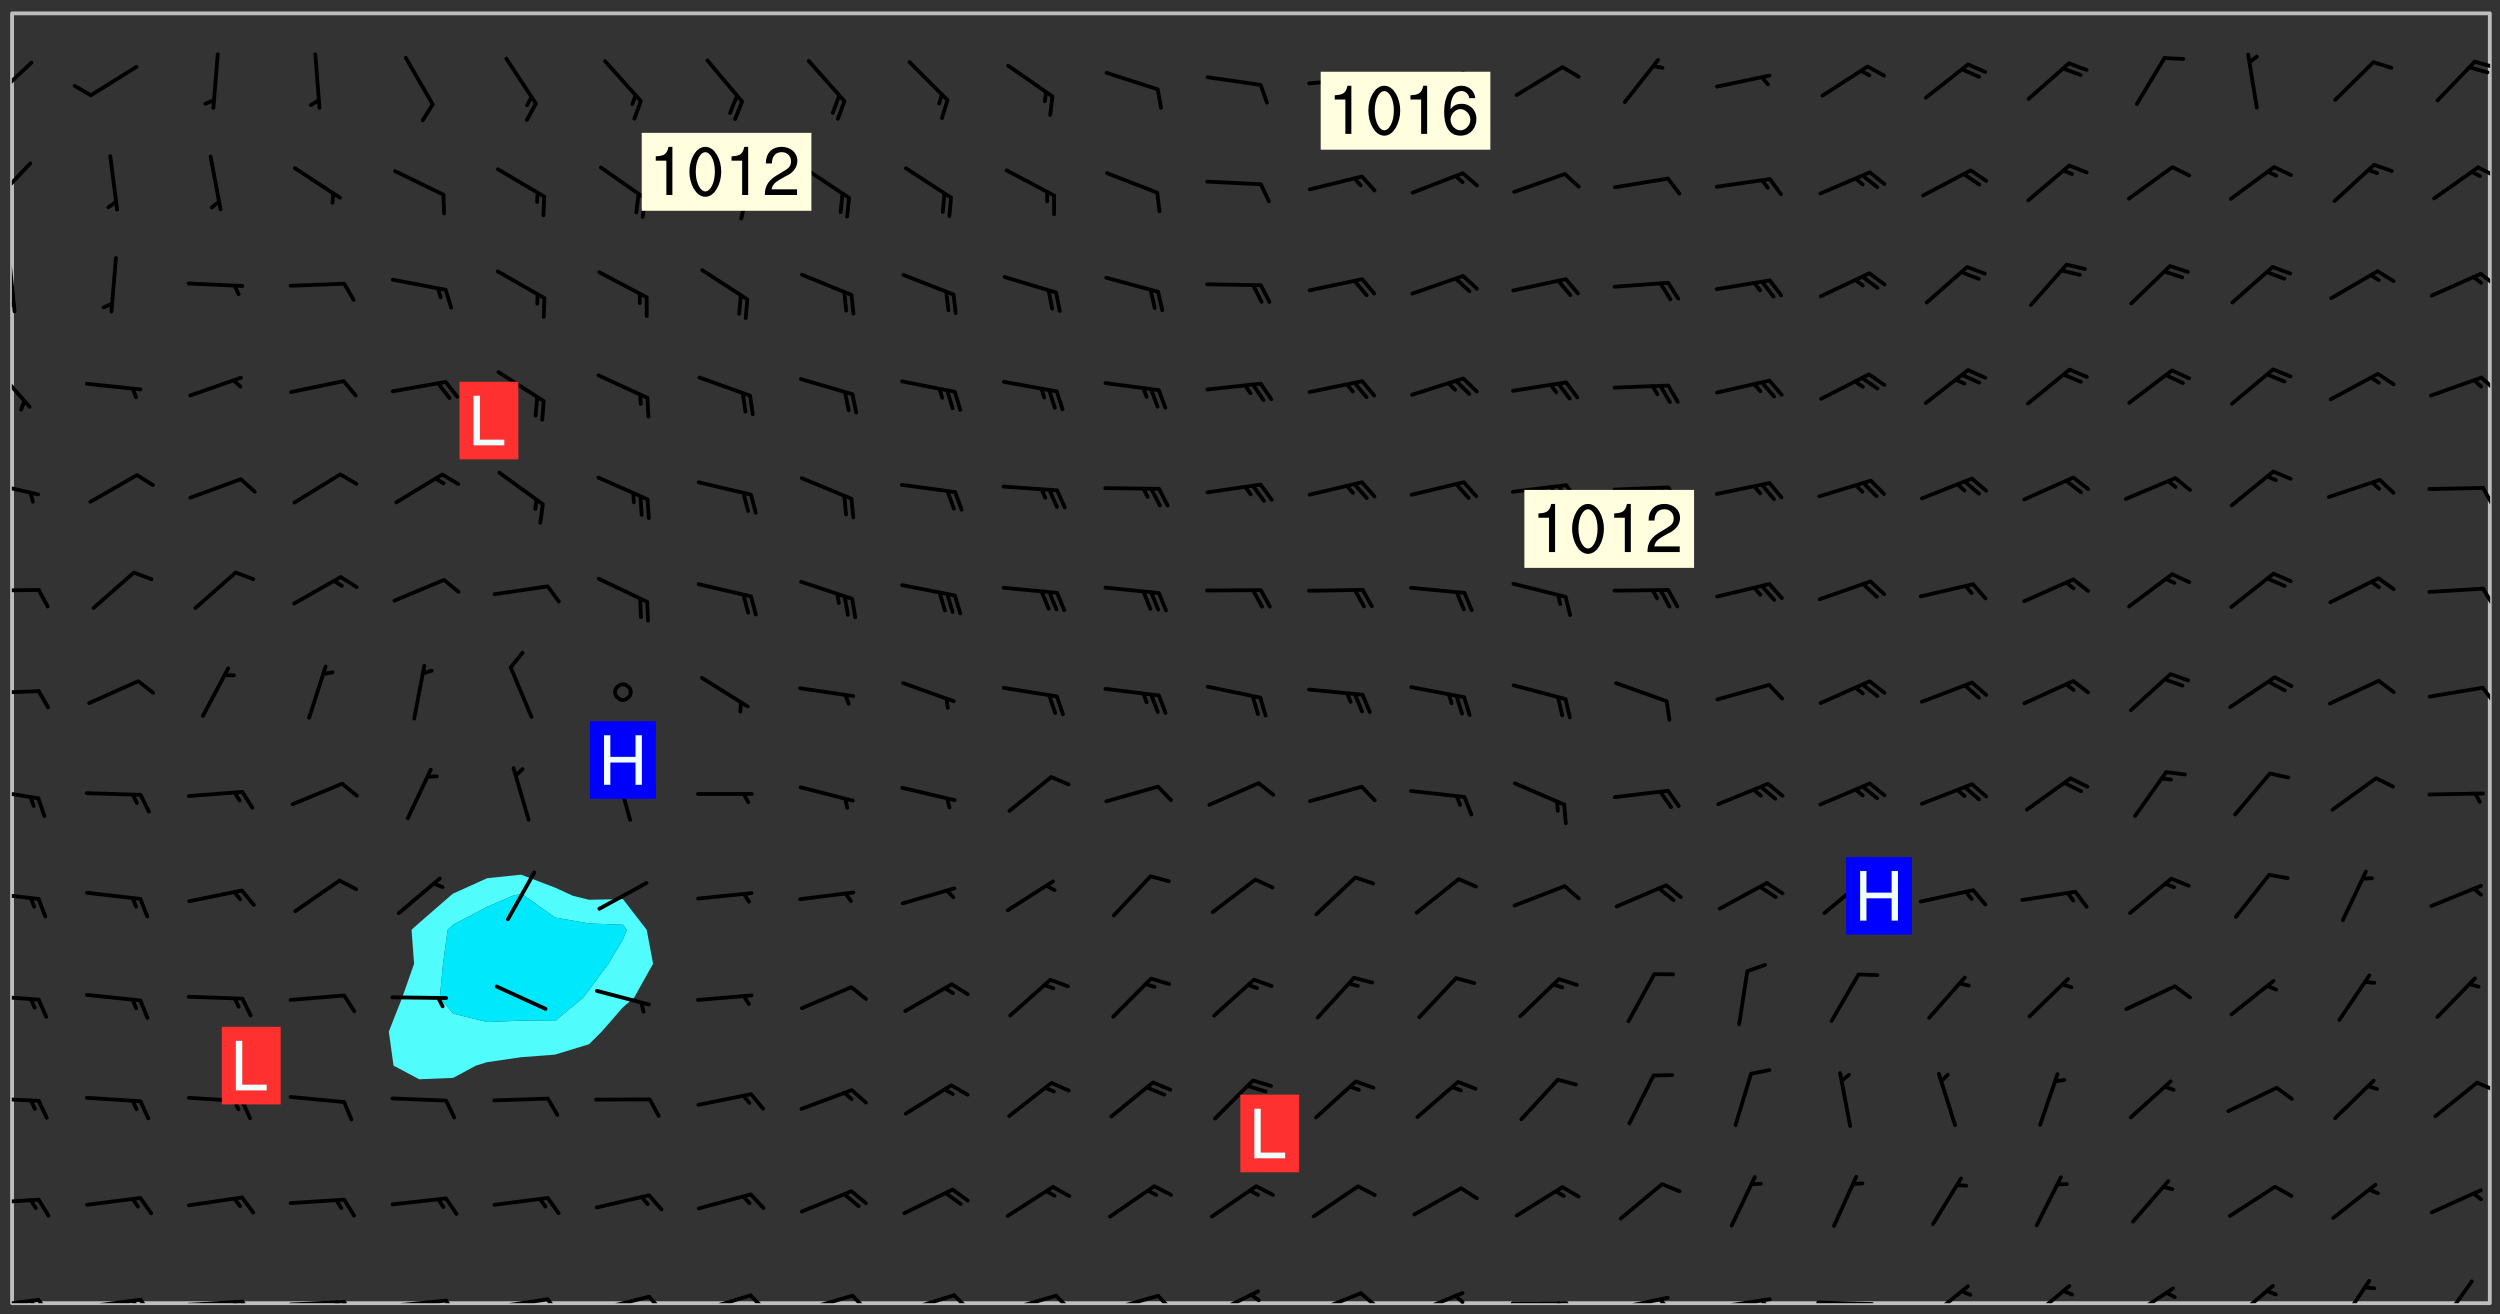 <svg xmlns="http://www.w3.org/2000/svg" role="img" xmlns:xlink="http://www.w3.org/1999/xlink" viewBox="142.45 309.95 326.84 171.84"><rect x="142.45" y="309.95" width="326.84" height="171.84" fill="#333333" stroke="none"/><defs><clipPath id="a"><path d="M144 311.672h1v168.656h-1zm0 0"/></clipPath><clipPath id="b"><path d="M144 311.672h324v168.656H144zm0 0"/></clipPath><clipPath id="c"><path d="M467 311.672h1v168.656h-1zm0 0"/></clipPath><clipPath id="d"><path d="M144 479h4v1.328h-4zm0 0"/></clipPath><clipPath id="e"><path d="M147 479h3v1.328h-3zm0 0"/></clipPath><clipPath id="f"><path d="M146 479h2v1.328h-2zm0 0"/></clipPath><clipPath id="g"><path d="M153 479h9v1.328h-9zm0 0"/></clipPath><clipPath id="h"><path d="M160 479h3v1.328h-3zm0 0"/></clipPath><clipPath id="i"><path d="M159 479h2v1.328h-2zm0 0"/></clipPath><clipPath id="j"><path d="M166 479h9v1.328h-9zm0 0"/></clipPath><clipPath id="k"><path d="M173 479h3v1.328h-3zm0 0"/></clipPath><clipPath id="l"><path d="M172 479h3v1.328h-3zm0 0"/></clipPath><clipPath id="m"><path d="M180 479h8v1.328h-8zm0 0"/></clipPath><clipPath id="n"><path d="M187 479h2v1.328h-2zm0 0"/></clipPath><clipPath id="o"><path d="M186 479h2v1.328h-2zm0 0"/></clipPath><clipPath id="p"><path d="M193 479h9v1.328h-9zm0 0"/></clipPath><clipPath id="q"><path d="M200 479h3v1.328h-3zm0 0"/></clipPath><clipPath id="r"><path d="M206 479h9v1.328h-9zm0 0"/></clipPath><clipPath id="s"><path d="M213 479h3v1.328h-3zm0 0"/></clipPath><clipPath id="t"><path d="M220 479h8v1.328h-8zm0 0"/></clipPath><clipPath id="u"><path d="M227 479h3v1.328h-3zm0 0"/></clipPath><clipPath id="v"><path d="M233 479h8v1.328h-8zm0 0"/></clipPath><clipPath id="w"><path d="M240 479h3v1.328h-3zm0 0"/></clipPath><clipPath id="x"><path d="M246 479h9v1.328h-9zm0 0"/></clipPath><clipPath id="y"><path d="M253 479h3v1.328h-3zm0 0"/></clipPath><clipPath id="z"><path d="M260 479h8v1.328h-8zm0 0"/></clipPath><clipPath id="A"><path d="M266 479h4v1.328h-4zm0 0"/></clipPath><clipPath id="B"><path d="M273 479h8v1.328h-8zm0 0"/></clipPath><clipPath id="C"><path d="M280 479h3v1.328h-3zm0 0"/></clipPath><clipPath id="D"><path d="M286 479h9v1.328h-9zm0 0"/></clipPath><clipPath id="E"><path d="M293 479h3v1.328h-3zm0 0"/></clipPath><clipPath id="F"><path d="M300 478h8v2.328h-8zm0 0"/></clipPath><clipPath id="G"><path d="M305 478h3v2.328h-3zm0 0"/></clipPath><clipPath id="H"><path d="M313 478h8v2.328h-8zm0 0"/></clipPath><clipPath id="I"><path d="M320 478h3v2.328h-3zm0 0"/></clipPath><clipPath id="J"><path d="M326 478h8v2.328h-8zm0 0"/></clipPath><clipPath id="K"><path d="M332 479h2v1.328h-2zm0 0"/></clipPath><clipPath id="L"><path d="M339 480h9v.328h-9zm0 0"/></clipPath><clipPath id="M"><path d="M345 480h3v.328h-3zm0 0"/></clipPath><clipPath id="N"><path d="M353 479h8v1.328h-8zm0 0"/></clipPath><clipPath id="O"><path d="M359 479h2v1.328h-2zm0 0"/></clipPath><clipPath id="P"><path d="M366 479h9v1.328h-9zm0 0"/></clipPath><clipPath id="Q"><path d="M372 479h2v1.328h-2zm0 0"/></clipPath><clipPath id="R"><path d="M379 479h9v1.328h-9zm0 0"/></clipPath><clipPath id="S"><path d="M394 477h6v3.328h-6zm0 0"/></clipPath><clipPath id="T"><path d="M407 477h7v3.328h-7zm0 0"/></clipPath><clipPath id="U"><path d="M420 478h7v2.328h-7zm0 0"/></clipPath><clipPath id="V"><path d="M434 477h6v3.328h-6zm0 0"/></clipPath><clipPath id="W"><path d="M448 477h5v3.328h-5zm0 0"/></clipPath><clipPath id="X"><path d="M461 477h5v3.328h-5zm0 0"/></clipPath><clipPath id="Y"><path d="M144 466h4v2h-4zm0 0"/></clipPath><clipPath id="Z"><path d="M144 453h4v2h-4zm0 0"/></clipPath><clipPath id="aa"><path d="M466 451h2v2h-2zm0 0"/></clipPath><clipPath id="ab"><path d="M144 439h4v2h-4zm0 0"/></clipPath><clipPath id="ac"><path d="M144 426h4v2h-4zm0 0"/></clipPath><clipPath id="ad"><path d="M144 412h4v3h-4zm0 0"/></clipPath><clipPath id="ae"><path d="M144 400h4v1h-4zm0 0"/></clipPath><clipPath id="af"><path d="M466 399h2v4h-2zm0 0"/></clipPath><clipPath id="ag"><path d="M144 386h4v2h-4zm0 0"/></clipPath><clipPath id="ah"><path d="M466 386h2v4h-2zm0 0"/></clipPath><clipPath id="ai"><path d="M144 372h4v3h-4zm0 0"/></clipPath><clipPath id="aj"><path d="M466 373h2v4h-2zm0 0"/></clipPath><clipPath id="ak"><path d="M144 357h3v7h-3zm0 0"/></clipPath><clipPath id="al"><path d="M466 359h2v3h-2zm0 0"/></clipPath><clipPath id="am"><path d="M144 343h1v8h-1zm0 0"/></clipPath><clipPath id="an"><path d="M144 349h1v2h-1zm0 0"/></clipPath><clipPath id="ao"><path d="M466 345h2v3h-2zm0 0"/></clipPath><clipPath id="ap"><path d="M144 331h3v6h-3zm0 0"/></clipPath><clipPath id="aq"><path d="M466 331h2v3h-2zm0 0"/></clipPath><clipPath id="ar"><path d="M144 317h3v7h-3zm0 0"/></clipPath><clipPath id="as"><path d="M465 317h3v2h-3zm0 0"/></clipPath><g id="at" clip-path="url(#clip1)"><path fill="#fff" fill-opacity="0" fill-rule="evenodd" d="M0 0h1000v1000H0zm0 0"/><path fill="#d3d3d3" fill-opacity="0" fill-rule="evenodd" d="M162.152 355.867l-.234.293.059.234.117.172.176.234.293.348.113.059.117-.172.059-.234.176-.176.465-.176h.699l.234.293.289.816.059.176.176.23.352.234.699.699.172.176.234.348.234.41.289.582.41.465.23.234.234.176.117.23.176.293.172 1.164v.234l.059.289.059.117.117.117.348.41.117.172.176.176.176.234.117.172.172.352.059.234.234.406.234-.059-.176.176-.059.93h-.582l-.234-.113-.348.113-.117.117-.059.293-.059.176-.117.172-.465.293-.059.234-.059.113v.645l.059.172v.41l.059.059v.406l.059.406.117.176.059.059.23.641-.059.293v.699l-.059.582v.234l-.059.23-.055.352v1.922l.055.117h.426l-.367.117-.023.352.891 1.168 1.742.539 1.34.359v.539l.09.809.535.715 1.52.27.891-.086.09 1.164.535.18 1.16-.18 2.055-.984 1.16-.363 1.879-.176 1.695-.18-.18.719-1.516.086-1.25.09-.805.27-1.074.809.27.719.535.898-.18.625-.266.809.266 1.078.625.898.805.18 1.25-.18-.266.723.098.504.055.293v.172l.059.293v.406l.176.117.352.117h.406l.293-.176.113-.117.059-.117.117-.23.059-.176.352-.465.23-.176.176-.059.176.059.059.176.117.988.055.469.059.172.117.234.176.059.816.059h.289l.117.234.059.406.059.352v1.105l.117.293.117.348.289.699.176.352.582.754.352.176.172.059.469.234.641.465.348.234.293.176.293.055.23.062.816.348.293.176.113.172.352.352.117.176.523.641v.289l.059.352v.348l.059.352.059.289.117.059.172.059h.176l.582.234.176.117.176.289.176.234.113.234.293.23.117.117v.41l.059.055.289.234.234.117.059.117.117.172.059.117.23.234.059.176.234.059.117.059-.117.113-.059.117v.117l-.117.293-.117.289v.582l.176.117.117.059.059.117.117.117.113.059.176.348.059.352.059.406v.176l-.059.176-.117.699v.172l.117.176.293.293h.406l.176.117.117.172.117.293v.234h-.527l-.23-.234h-.234l-.176.059-.059.699.059.348.117.176.176.41.117.23.289.469.176.055h.523l.234.059.758.641.059.293v.234l.059.059.23.348v.352l-.117.172v.293l.293.289.293.176.172.059.293.176.293.117.582.406.289.234.293.176.219.16.016.012.23.176.641.523.176.234.117.176.176.176.113.172v.641l.117.176.469.117.582.117.234.059.23.113.293.117.113.059.586.352.289.172.176.062.176.055.176.059.699.352.289.176.234.055.289.176.234.117.641.406.293.117.172.059.234.059.41.059.23.059.234.117.059.172-.41.176.469.059.059.293.113.234.176.055.234.059.176.059.406.117.641.234.117.172.059.234v.176l-.059.117-.059.406.234.234.117.059.348.117.641.23.176.117.289.117.176.176.234.465.582 1.105.176.176.348.176.176.117.352.117 1.047.523.234.059.465.113.293.059.465.176.758.582.234.234.348.465.176.176.289.234.816.699.293.176.289.289.293.176.293.289.695.641.176.176.293.234.289.234.469.289.641.582.348.234.234.293.348.348.352.465.934.992.348.406.117.176.234.059.113.117.645.176.23.113.234.059.293.176.23.117.934.699.406.406.234.176.406.176.234.117.816.348.348.234.234.117.293.289.23.117.758.352.352.172.23.059.293.117.234.059.871.176h.816l.469.23.172.059.875.699.465.117.293.059.176.059.23.059.469.059.348.059.352.059.406.059h.293l.172.059v.23l.176.176h.293l.348.059.352.059.699.117h.641l.465-.234.293-.176.172-.117.41-.172.289-.176.934-.465.469-.293.523-.293.465-.172.465-.176 1.051-.465.289-.117.41-.117.289-.117.527-.176 1.516-.699.582-.348.289-.059.293-.059.348-.117.875-.23.352-.117h.113l.234-.059.875-.234.234-.059h.812l.352-.059.816-.117.172-.059.352-.055.293-.059.23-.059.816-.176.176-.059h.348l.234-.059.465-.117.758-.172.234-.059h.348l.41-.117.289-.059 1.285-.059h.289l.41-.059.23-.059h.176l.875-.117h.406l.41-.117h.348l.352-.113.871-.059h1.75l1.047.289.41.117.289.117.352.117.289.117 1.051.172.289.059h.293l.293.059.172.059.41.059.172.059.117.059h.117l.117.059.352.059h.113l.41.066 1.922.395 1.926.395 1.52.449 1.695.719 2.145.805 1.605-.719 1.43-.805 1.16-1.078 1.25-.449 3.035-.719 1.875-.359 2.145-1.348 2.234-1.254 2.5-1.258 1.695-.449 1.785-.18 1.16-.27.625.539 1.34-.27.715-.988.984-1.344.445-.18.805-.359 1.875-.539 1.785-.449 1.25-.27 1.16-.09 1.699-.09 1.961-.27 1.25-.09h.539l.625-.09h.891l2.145-.18 2.41-.18 2.59-.09 1.695.18 1.609.09 1.43.359 1.16.719 1.875.988 1.16 1.527.266.715.629.09.355.898.535.539.535 1.527 1.074.359h.535l-.805.535.09 1.707.715 2.695.891.805.895.988.715 1.258 1.785.539 1.52-.18.355 1.344 1.609-.805.98-.539.27.27.316-.215.219-.145.801.449.449-.359h.355l.535-.27.539-.719.535-.27.625-.988 1.16.449.84.371 1.395.617 1.695-.18h1.605l1.785.09.18-1.707.535-1.344.805.27.492.848.402.406-.09.539v.359l.715.449.711-.27h1.43l.359.988.445 1.258.715 1.344 1.25.629 1.695.629.715-.18.18-.539.98-.09.449.359.086 1.258-.266.629-.535.18v.539l.715.984.266.539.984.988.801 1.078-.266.359-.09.898-.625 2.332-.355 2.066-.09 1.793-.18.719-.09.539v1.438l-.98 1.883-.359 1.707-.535.898-.805 1.168-.266.539 2.055 1.254.086.359-.355.539-.09-.18v.809l.09 1.438-.445.715-1.074.094-.266.715.535.898.805.719 1.16.809 1.34.27.445.359-.355.449-1.789-.09-1.25-.449-.715-.719-.625-.09-.176 3.59-.188 1.309h89.359V311.703h-55.27v49.082l.762.125 3.289.543 2.023 2.836v2.754l2.352.332 2.348.332h4.051l-1.379 4.16-2.023.707-2.023.703-.543.344-2.594 1.617-.188.117-2.023-2.078-.73-2.742-2.672-2.078-1.375-3.5-.066-.082-1.957-2.672 2.75-1.418v-49.082H294.422v91.414l.117.031.133.012.074.074.105.047.09.059.086.059.09.059.297.297.059.09.031.117.027.117.016.137-.031.117-.059.09-.059.086-.043.105-.047.102-.027.121v.145l.176.27.148.148.074.086.074.074.043.105.062.09.059.086.043.105.059.09.047.102.043.105.059.086.117.18.074.074.062.086.059.09.043.105.059.09.059.086.062.09.059.09.043.102.117.18.074.074.059.086.074.074.09.059.105.047h.148l.133-.016.133.016.102-.047.074-.074.047-.102-.016-.133v-.148l-.047-.105-.027-.117-.047-.102-.027-.121-.043-.102-.062-.09-.043-.102-.043-.105-.031-.117-.016-.133-.012-.137.086-.059.059-.086.121-.031.043.105.016.133v.117l.059.102.059.09.09.059.148.148.059.09.043.105-.012.102.086.059.105.047.086.059.09.059.074.074-.117.027-.105.047-.086.059-.074.074-.059.09-.062.086-.027.121-.047.102-.043.105-.031.117-.012.133-.016.133v.148l.027.117.047.105.043.102.059.09.074.074.09.059.074.074.09.059.059.09.043.105.047.102.117.031.133.016h.148l.117-.031.105.043.043.105.047.102.027.121L299.5 410l.027.117.031.121.027.117.105.043.102.047.133-.016.148.148.062.086.074.074.07.074.09.062.105.043.102.043.117.031.137.016.117-.031.074-.074.027-.117-.012-.133-.031-.121-.027-.117.043-.105h.117l.09.062.117.027h.148l.133.016h.148l.133.016.133-.016h.148l.133-.016.133-.012.137.012.117-.027.133-.016.191-.059-.059.176-.016.133-.027.121-.016.133-.059.086-.133.016-.105.047-.105.043-.117.031-.117.027-.266.031h-.148l-.133.016-.074.074.059.086.148.148.117.18.074.07.09.062.09.059.086.059.09.059.102.043.105.062.105.043.086.059.105.047.102.043.18.117.059.09-.043.102-.047.105.016.133.223.223.059.09.043.102.031.121.043.102.016.133.031.117.012.137.031.117.148.148.102.043.105.043.117.031.133.016.137.016h.117l.117-.031.09-.059.043-.105.047-.102.043-.105.031-.117.012-.133v-.148l-.012-.133-.016-.133-.031-.117-.043-.105-.047-.105-.043-.102-.043-.105-.016-.133.016-.133.027-.117.031-.117.027-.121.047-.102.09-.059.086-.062.074-.074.09-.059.223-.223.059-.086.074-.074.117-.18.059-.086v-.148l-.074-.074-.102-.047-.105-.043-.102-.043-.059-.09-.047-.105-.027-.117.09-.059.117-.031.102-.043.18-.117.148-.148.012-.133-.012-.105-.09-.059-.133.016h-.148l-.133.016-.133-.016-.121-.031-.086-.059-.074-.074-.059-.09-.062-.086-.117-.18-.059-.086.031-.121.086-.059.121-.031.059-.086v-.121l-.031-.117-.059-.09-.059-.086-.047-.105-.027-.117-.016-.133.059-.09.074-.074.09-.059.117-.18.074-.074.059-.086.148-.148.121-.031.133-.016.133.016.074.074.043.105.016.133-.031.117-.117.031-.133.012-.148.148-.043.105-.047.102-.027.121-.031.117v.148l.031.117.043.105.059.09.074.07.074.074.117.031.121.027.117-.027.133-.016h.117l.09.059.074.074.047.105.059.086.102.047.133.016.105.043.086.059-.012.105-.074.074-.18.117-.059.09-.09.059-.07.074-.074.074-.062.09-.027.117-.016.133.016.133-.016.133v.148l.016.133.027.117.031.121.074.074.09.059.086.059.09.059.117.031v.086l-.102.047-.09.059-.266.031-.117.027h-.148l-.105.043-.102.047-.059.09-.062.234-.012.133-.031.121-.016.133v.293l-.012.133.012.137.016.133.133.016.133.012.121.031.086.059.074.074.047.105.043.102.016.133v.445l-.016.133v.445l.031.266.027.117.016.133.031.117.086.211.031.266v.148l-.031.117-.027.117-.031.121-.027.117-.031.117-.031.121-.012.133-.016.133.09.059.117-.031.102.016.047.105-.031.266v.441l-.043.105-.047.105-.043.102-.043.105-.059.086-.031.121-.043.117-.031.117-.016.133.016.133.059.09.105.047.086.059.059.086-.012.137-.031.117-.043.102v.445l-.016.133v.148l-.031.117-.043.105-.027.117-.047.105-.043.102-.031.121-.027.117-.031.133-.031.117-.027.117-.043.105-.031.117-.031.121-.012.133-.016.133v.297l.027.117v.148l.047.398.027.117.059.09.121.031h.148l.133-.016.059.09v.117l-.059.09-.09.059-.102.043-.105.047-.09.059-.086.059-.137.016-.117-.031-.133-.016-.102.047-.062.086-.012.137-.016.133-.031.117-.027.117-.016.133-.031.121v.297l.016.133.031.117v.148l.012.133v.148l-.027.117-.047.102-.027.121-.031.117-.059.09-.074.074-.102.043-.105.047-.117.027-.121.031-.102-.047.059-.086.105-.047.027-.117.031-.117.027-.121.031-.117v-.148l.016-.133-.031-.117-.043-.105-.105.016-.074.074-.102.043-.09.062-.074.074-.043.102-.016.133-.031.117L304.25 426l-.031.117-.027.117-.031.121-.027.117-.031.117-.043.105-.09.059h-.09l-.117-.031-.031-.086.016-.137-.031-.117v-.148l-.012-.133v-.148l-.062-.234-.027-.121-.043-.102-.047-.105-.059-.086-.059-.09-.043-.105-.062-.086-.148-.148-.07-.074-.105-.047-.105-.043-.102-.043-.297-.297-.09-.074-.086-.059-.105-.043-.09-.062-.086-.059-.105-.043-.09-.059-.086-.062-.074-.07-.105-.047-.086-.059-.105-.043-.09-.062-.102-.043-.105-.043-.086-.059-.105-.047-.105-.043-.102-.047-.09-.059-.102-.043-.105-.043-.09-.062-.117-.027-.133-.016-.133.016H299.75l-.133.016-.117-.031-.09-.059-.074-.074-.09-.059-.102-.047h-.148l-.121-.027-.102-.043-.074-.074-.117-.18-.09-.059-.102-.043-.09-.062-.105-.043-.09-.059-.086-.059-.105-.047-.059-.086-.059-.09-.043-.105-.047-.102-.074-.074-.086-.059-.074-.074-.09-.059-.223-.223-.043-.105-.031-.266.105-.043h.145l.105.043.074.074.09.059.086.059.105.047.09.059.148.148.07.074.148.148.062.086.074.074.086.059.074.074.09.062.09.059.086.059.27.176.102.047.105.043.102.043.047-.074.059-.086.074-.074.07-.074.105.043.074.074.059.09.043.102.047.105.043.105.121.027.117-.027.074-.09.043-.105.059-.09.074-.074.105-.043.117-.027.133.012.09.059.148.148.059.09.043.105.047.102.043.105.043.102.105.047.105.043.133.016.086-.059.059-.09.074-.074.105-.043.117.027.105.047.102.043.105.043.102.047.18.117v.117l-.016.133.016.133.016.137.059.086.102.047.121.027.117.031h.148l.117-.031.059-.09.18-.117.059-.09.074-.074.059-.086.117-.18.18-.117.117.031.09.059.043.074-.016.133v.117l.09.059h.148l.133-.016.133-.012.266-.031.105-.043.117-.031.121-.027.074-.074.07-.074.062-.09-.016-.105-.047-.102-.102-.043-.105-.016-.117.027-.266.031h-.148l-.074-.074-.09-.059-.117-.031-.117-.027-.133-.016h-.148l-.133.016h-.297l-.105-.047-.148-.148-.043-.102-.059-.09.223-.223.086-.059.105-.043.117-.031.133-.016.133.016.137.016.102.043.133-.012.09-.062.102-.043.062-.09-.047-.102-.09-.059-.117-.031-.102-.043-.059-.09-.062-.09v-.117l.016-.133.105-.047.074-.07v-.121l-.09-.059-.031-.117.09-.059.074-.074.043-.105.059-.09.047-.102.016-.133v-.148l-.047-.105-.043-.102-.09-.059-.133-.016-.102-.043-.137-.016-.117-.031h-.445l-.133-.016-.133-.012-.133-.016-.117-.031h-.148l-.133-.016-.133-.012-.266-.031-.121-.043-.086-.059-.074-.074v-.148l.012-.133.105-.047.102-.043.133-.016h.152l.133-.016h.293l.121.031.102.043.09.059.234.062.121-.047.09-.059.102-.043.133-.016.105.043.102.047.133.012.121-.027h.145l.121-.031.117-.027.105-.047.074-.074.086-.059.148-.148.059-.086.047-.105.027-.117.016-.105-.102-.043-.09-.059-.117-.031-.105-.043-.09-.062-.074-.086-.074-.074-.102-.043-.105-.047-.102-.043-.059-.09-.047-.102-.086-.211-.062-.086-.059-.09-.074-.074-.086-.059h-.27l-.117.031-.09.059-.102.043-.133.016-.105-.016-.027-.117-.062-.09-.117-.031-.102-.043-.148-.148-.031-.117-.016-.105.074-.074.18-.117.117-.027.117-.031.137.016.102.043.105.043.102.047.105.043.117.031.133.016.117.027.133.016.105-.016.09-.059-.074-.074-.105-.043-.074-.074-.074-.09-.148-.148-.086-.059-.09-.059-.074-.074-.09-.059-.102-.047-.121-.027-.102-.047-.105-.043-.117-.031-.102-.043-.121-.031h-.148l-.117.031-.105.043-.086.062-.18.117-.086.059-.09.059-.105.047-.086.059-.105.043-.102.043-.105.047-.074.074-.059.09-.059.086-.047.105-.059.086-.074.074-.133-.012-.117-.031h-.117l-.074.074-.09.059-.074.074-.09.059-.086.059-.105.047-.102.043-.137.016-.102-.043-.148-.148-.105-.047h-.086l-.105.047-.102.043-.121.031-.117-.031-.074-.074v-.117l.031-.121.074-.07.059-.09.074-.074.117-.031.105-.043h.293l.133-.016.137-.016.102-.043.09-.059.102-.047.09-.059.133-.012.09.059.133.012.09-.059.086-.059.105-.043.09-.059.086-.062.09-.059.148-.148.059-.086.059-.09.105-.043.133-.016.117.027.121.031.059-.059.059-.09.031-.266.027-.117.105.012.133.016.102-.043.09-.059.059-.09.074-.074.059-.09.047-.102.012-.133-.012-.133-.047-.105-.148-.148-.059-.09-.059-.086-.043-.105v-.445l.016-.133v-.148l.012-.133-.059-.059-.09.059-.102-.043-.18-.117-.086-.059-.062-.09-.059-.09-.074-.074-.086-.059-.121.031-.102.012-.105.047-.086.059-.105.043-.148.148-.09.059-.086.059-.09.062-.105.043-.133.016v-.121l.105-.043.117-.031.074-.07.043-.105v-.148l-.027-.117-.148-.148-.133-.016h-.148l-.117.031-.105.043-.102.043-.09.062-.117.027-.074-.074.012-.133-.043-.102-.043-.105-.09-.059-.117.027-.121.031-.117.031-.102.043-.121.031-.102.043-.105.043-.09.059-.102.016v-.117l.016-.133-.059-.09-.074.043-.148.148-.059.09-.074.074-.047.105-.043.102-.074.074-.059.09-.074.074-.059.086-.074.074-.09.062-.074.07-.074.074-.102.016-.133.016-.105-.043v-.121l.148-.148.043-.102.059-.09.047-.102.043-.105.059-.09.031-.117.043-.102.031-.121.027-.117.047-.105.043-.102.043-.105.074-.07.09-.062.09-.059.102-.043h.297l.266-.031.105-.043-.074-.074-.117-.031-.105-.043-.09-.059-.102-.047-.09-.059-.102-.043-.105-.043-.09-.062-.086-.059-.105-.043-.102-.043-.121-.031-.117-.031-.102-.043L297.5 410.25l-.102-.043-.09-.059-.043-.105-.016-.133.102-.043.133-.016.137.016.133-.016.102-.043.059-.09.016-.105-.09-.059-.074-.074-.102-.043-.09-.059-.148-.148-.043-.105-.016-.133v-.293l-.059-.09-.09-.059-.074-.074-.043-.105-.031-.117-.059-.09-.074-.074-.117-.027-.074-.074-.09-.059-.09-.062-.086-.059-.074-.074-.059-.086-.047-.105-.086-.059-.148-.148-.195-.059-.133.016-.102.043-.074.074-.047.102-.043.105-.059.09-.059.086-.297.297-.09.059h-.086l-.062-.086-.043-.105.031-.117.059-.09.027-.117-.012-.133-.09-.062-.105.047-.117.027-.117.031-.27.176-.102.047-.117.027-.105.047-.09.059-.102.043-.059-.086-.047-.105.016-.133.047-.105.07-.074.074-.07.059-.09v-.148l-.043-.105h-.238l-.102.047-.031.117-.027.117-.031.121-.074.043-.133.016-.074-.047-.043-.102-.043-.105-.047-.102-.043-.105-.121.031-.102.043-.133.016-.117.031-.105.043-.09.059-.102.047-.121.027-.133.016-.102-.043-.059-.09-.047-.105-.043-.102-.043-.105v-.117l.059-.09.086-.059.18-.117.102-.047.105-.043.105-.059.102-.043.09-.062.102-.043.105-.059.102-.047.09-.059.105-.043.102-.043.09-.062.102-.043.137-.016.117.031.102.043.121.031.102.043.105.047.102.043.105.043.102.047.105.043.102.043.105.047.086.059.105.043.117.031.105.043.102.047.09.059.105.043.102.043.105.047.117.027.102.047.121.027h.148l.086-.059.016-.102.059-.09-.027-.117-.074-.074-.117-.18-.074-.074-.09-.074-.18-.117-.086-.059-.105-.043-.102-.047-.27-.176-.059-.09-.074-.074-.059-.09-.043-.102-.031-.117-.016-.137v-.562l-.012-.133-.016-.133-.031-.117-.016-.133-.012-.133-.031-.121-.223-.223-.059-.086-.016-.105.031-.117.133-.016v-91.414H172.992v1.453l-.059.234-.352 1.051-.172.523-.117.348-.176.41-.117.172-.234.293-.23.059h-.352l-.117.059-.23.406v.293l.117.176.23.23.117.234.641.758.293.465.176.234.23.352.234.348.641.816.176.465.172.41.117.695.176.469.117 1.398.059.465v.875l.117 1.047v4.781l-.059.465-.352 1.281-.176.523-.113.41-.352.93L172.934 336l-.234.582-.117.176-.172.348-.176.406-.352.816-.059.293-.113.293-.117.289-.059.176-.117.875-.059.406-.059.117-.059.176-.059.172-.23.527-.117.172v.234l-.117.234-.059.172-.176.586v.289l-.059.176v.293l-.059.113-.059.527v.172l-.055.234v2.621l-.176.816-.117.176-.176.234-.117.172-.113.234-.586.934-.23.289-.293.465-.176.234-.289.352-.352.699-.113.23-.176.41-.176.23-.406.527-.816.699-.293.172-.289.234-.176.117-.176.176-.523.406-.527.176-.172.176-.234.055-.641.176h-.758m12.211 31.023l-1.074.449.359.895 1.25-.715.445-.539-.98-.09"/><path fill="#d3d3d3" fill-opacity="0" fill-rule="evenodd" d="M201.508 416.598h-.895l.449.629.98.359.805-.09.445-.988-.176.09-.715-.355-.895.355m154.621 59.07l-.059-.523v-.293l.113-.293.059-.23.469-.469h.113l.117-.113.117-.059h.176l.234-.059h.348l.234.059.117.059.23.172.059.176.117.582v.293l-.117.176-.172.289-.176.176-.527.523-.23.234-.117.059h-.176l-.117-.059-.406-.293-.176-.117-.117-.059-.059-.113-.055-.117m6.641-10.957l-.059-.172v-1.109l.059-.172.176-.059.172-.059h.176l.234-.059.117.059.059.699-.059.172-.117.176-.117.059-.234.523-.113.059h-.234l-.059-.117m9.613-14.391l-.117-.176v-.699l.293-.875.117-.172.176-.352.113-.23.117-.293.352-.758.117-.23.172-.234h.176l.117-.059h.641l.117.059.234.234.172.113.352.293.117.117.113.176v.113l.117.059.117.117v.699l-.059.176v.23l-.059.176-.348 1.051-.117.23-.117.234-.117.059-.23.234-.641.289h-.875l-.41-.117-.641-.465"/><path fill="none" stroke="#bebebe" stroke-linecap="round" stroke-linejoin="round" stroke-miterlimit="10" stroke-width=".5" d="M467.957 311.695H144.027v168.625h323.93v-168.625"/><g clip-path="url(#a)"><path fill="#fff" fill-opacity="0" fill-rule="evenodd" d="M144 475.891v4.438h.004H144V311.672h.004H144v164.219"/></g><g clip-path="url(#b)"><path fill="#fff" fill-opacity="0" fill-rule="evenodd" d="M144.004 480.328V311.672h66.57v112.629l-4.438.461-4.438 2.004-.383.305-4.055 3.531-1.012.906.336 4.438-1.559 4.438-1.746 4.438.617 4.441 3.363 1.785 4.438-.184 2.977-1.602 1.461-.453 4.438-.645 4.441-.34 4.438-1.359 1.66-1.645 2.777-3.188 1.457-1.25 2.484-4.438-.836-4.438-3.105-4.016-4.438.09-2.086-.512-2.352-1.078-4.441-1.691V311.672h257.422v168.656H144.004"/></g><path fill="#50fcfc" fill-rule="evenodd" d="M193.898 449.262l-.617-4.441 1.746-4.438 1.559-4.438-.336-4.438 1.012-.906 4.055-3.531.383-.305 4.438-2.004 4.438-.461v2.531l-1.121.238-3.316 1.438-4.438 2.324-.727.676-.602 4.438-.422 4.438 1.75 2.082 4.438 1.102 4.438-.188 4.441.047 3.676-3.043.762-1.008L222 435.945l1.891-3.18.508-1.258-.508-.656-4.438-.168-4.438-.781-3.98-2.832-.461-.238v-2.531l4.441 1.691 2.352 1.078 2.086.512 4.438-.09 3.105 4.016.836 4.438-2.484 4.438-1.457 1.25-2.777 3.188-1.66 1.645-4.438 1.359-4.441.34-4.438.645-1.461.453-2.977 1.602-4.438.184-3.363-1.785"/><path fill="#00e8fc" fill-rule="evenodd" d="M201.699 442.465l-1.75-2.082.422-4.438.602-4.438.727-.676 4.438-2.324 3.316-1.438 1.121-.238.461.238 3.98 2.832 4.438.781 4.438.168.508.656-.508 1.258L222 435.945l-2.547 3.43-.762 1.008-3.676 3.043-4.441-.047-4.438.188-4.438-1.102"/><g clip-path="url(#c)"><path fill="#fff" fill-opacity="0" fill-rule="evenodd" d="M467.996 480.328H468V311.672h-.004H468v168.656h-.004"/></g><g clip-path="url(#d)"><path fill="none" stroke="#000" stroke-linecap="round" stroke-linejoin="round" stroke-miterlimit="10" stroke-width=".5" d="M147.488 479.895l-6.977.867"/></g><g clip-path="url(#e)"><path fill="none" stroke="#000" stroke-linecap="round" stroke-linejoin="round" stroke-miterlimit="10" stroke-width=".5" d="M147.488 479.895l1.41 2.008"/></g><g clip-path="url(#f)"><path fill="none" stroke="#000" stroke-linecap="round" stroke-linejoin="round" stroke-miterlimit="10" stroke-width=".5" d="M146.473 480.02l.703 1.004"/></g><g clip-path="url(#g)"><path fill="none" stroke="#000" stroke-linecap="round" stroke-linejoin="round" stroke-miterlimit="10" stroke-width=".5" d="M160.801 479.875l-6.969.906"/></g><g clip-path="url(#h)"><path fill="none" stroke="#000" stroke-linecap="round" stroke-linejoin="round" stroke-miterlimit="10" stroke-width=".5" d="M160.801 479.875l1.422 2"/></g><g clip-path="url(#i)"><path fill="none" stroke="#000" stroke-linecap="round" stroke-linejoin="round" stroke-miterlimit="10" stroke-width=".5" d="M159.785 480.008l.711 1"/></g><g clip-path="url(#j)"><path fill="none" stroke="#000" stroke-linecap="round" stroke-linejoin="round" stroke-miterlimit="10" stroke-width=".5" d="M174.137 480.121l-7.016.414"/></g><g clip-path="url(#k)"><path fill="none" stroke="#000" stroke-linecap="round" stroke-linejoin="round" stroke-miterlimit="10" stroke-width=".5" d="M174.137 480.121l1.277 2.094"/></g><g clip-path="url(#l)"><path fill="none" stroke="#000" stroke-linecap="round" stroke-linejoin="round" stroke-miterlimit="10" stroke-width=".5" d="M173.117 480.18l.641 1.047"/></g><g clip-path="url(#m)"><path fill="none" stroke="#000" stroke-linecap="round" stroke-linejoin="round" stroke-miterlimit="10" stroke-width=".5" d="M187.453 480.164l-7.016.328"/></g><g clip-path="url(#n)"><path fill="none" stroke="#000" stroke-linecap="round" stroke-linejoin="round" stroke-miterlimit="10" stroke-width=".5" d="M187.453 480.164l1.254 2.109"/></g><g clip-path="url(#o)"><path fill="none" stroke="#000" stroke-linecap="round" stroke-linejoin="round" stroke-miterlimit="10" stroke-width=".5" d="M186.434 480.211l.625 1.055"/></g><g clip-path="url(#p)"><path fill="none" stroke="#000" stroke-linecap="round" stroke-linejoin="round" stroke-miterlimit="10" stroke-width=".5" d="M200.758 479.984l-6.996.688"/></g><g clip-path="url(#q)"><path fill="none" stroke="#000" stroke-linecap="round" stroke-linejoin="round" stroke-miterlimit="10" stroke-width=".5" d="M200.758 479.984l1.355 2.047"/></g><g clip-path="url(#r)"><path fill="none" stroke="#000" stroke-linecap="round" stroke-linejoin="round" stroke-miterlimit="10" stroke-width=".5" d="M214.051 479.816l-6.949 1.027"/></g><g clip-path="url(#s)"><path fill="none" stroke="#000" stroke-linecap="round" stroke-linejoin="round" stroke-miterlimit="10" stroke-width=".5" d="M214.051 479.816l1.457 1.973"/></g><g clip-path="url(#t)"><path fill="none" stroke="#000" stroke-linecap="round" stroke-linejoin="round" stroke-miterlimit="10" stroke-width=".5" d="M227.301 479.48l-6.82 1.695"/></g><g clip-path="url(#u)"><path fill="none" stroke="#000" stroke-linecap="round" stroke-linejoin="round" stroke-miterlimit="10" stroke-width=".5" d="M227.301 479.48l1.641 1.828"/></g><g clip-path="url(#v)"><path fill="none" stroke="#000" stroke-linecap="round" stroke-linejoin="round" stroke-miterlimit="10" stroke-width=".5" d="M240.57 479.312l-6.727 2.031"/></g><g clip-path="url(#w)"><path fill="none" stroke="#000" stroke-linecap="round" stroke-linejoin="round" stroke-miterlimit="10" stroke-width=".5" d="M240.57 479.312l1.727 1.742"/></g><g clip-path="url(#x)"><path fill="none" stroke="#000" stroke-linecap="round" stroke-linejoin="round" stroke-miterlimit="10" stroke-width=".5" d="M253.895 479.348l-6.746 1.961"/></g><g clip-path="url(#y)"><path fill="none" stroke="#000" stroke-linecap="round" stroke-linejoin="round" stroke-miterlimit="10" stroke-width=".5" d="M253.895 479.348l1.711 1.758"/></g><g clip-path="url(#z)"><path fill="none" stroke="#000" stroke-linecap="round" stroke-linejoin="round" stroke-miterlimit="10" stroke-width=".5" d="M267.191 479.289l-6.711 2.082"/></g><g clip-path="url(#A)"><path fill="none" stroke="#000" stroke-linecap="round" stroke-linejoin="round" stroke-miterlimit="10" stroke-width=".5" d="M267.191 479.289l1.742 1.727"/></g><g clip-path="url(#B)"><path fill="none" stroke="#000" stroke-linecap="round" stroke-linejoin="round" stroke-miterlimit="10" stroke-width=".5" d="M280.523 479.348l-6.746 1.961"/></g><g clip-path="url(#C)"><path fill="none" stroke="#000" stroke-linecap="round" stroke-linejoin="round" stroke-miterlimit="10" stroke-width=".5" d="M280.523 479.348l1.711 1.758"/></g><g clip-path="url(#D)"><path fill="none" stroke="#000" stroke-linecap="round" stroke-linejoin="round" stroke-miterlimit="10" stroke-width=".5" d="M293.844 479.367l-6.758 1.922"/></g><g clip-path="url(#E)"><path fill="none" stroke="#000" stroke-linecap="round" stroke-linejoin="round" stroke-miterlimit="10" stroke-width=".5" d="M293.844 479.367l1.703 1.77"/></g><g clip-path="url(#F)"><path fill="none" stroke="#000" stroke-linecap="round" stroke-linejoin="round" stroke-miterlimit="10" stroke-width=".5" d="M306.934 478.773l-6.305 3.109"/></g><g clip-path="url(#G)"><path fill="none" stroke="#000" stroke-linecap="round" stroke-linejoin="round" stroke-miterlimit="10" stroke-width=".5" d="M306.016 479.227l.996.719"/></g><g clip-path="url(#H)"><path fill="none" stroke="#000" stroke-linecap="round" stroke-linejoin="round" stroke-miterlimit="10" stroke-width=".5" d="M320.359 479.023l-6.527 2.609"/></g><g clip-path="url(#I)"><path fill="none" stroke="#000" stroke-linecap="round" stroke-linejoin="round" stroke-miterlimit="10" stroke-width=".5" d="M320.359 479.023l1.871 1.586"/></g><g clip-path="url(#J)"><path fill="none" stroke="#000" stroke-linecap="round" stroke-linejoin="round" stroke-miterlimit="10" stroke-width=".5" d="M333.66 478.992l-6.496 2.676"/></g><g clip-path="url(#K)"><path fill="none" stroke="#000" stroke-linecap="round" stroke-linejoin="round" stroke-miterlimit="10" stroke-width=".5" d="M332.715 479.379l.945.785"/></g><g clip-path="url(#L)"><path fill="none" stroke="#000" stroke-linecap="round" stroke-linejoin="round" stroke-miterlimit="10" stroke-width=".5" d="M347.238 480.316l-7.027.023"/></g><g clip-path="url(#M)"><path fill="none" stroke="#000" stroke-linecap="round" stroke-linejoin="round" stroke-miterlimit="10" stroke-width=".5" d="M346.219 480.32l.578 1.082"/></g><g clip-path="url(#N)"><path fill="none" stroke="#000" stroke-linecap="round" stroke-linejoin="round" stroke-miterlimit="10" stroke-width=".5" d="M360.48 479.617l-6.879 1.422"/></g><g clip-path="url(#O)"><path fill="none" stroke="#000" stroke-linecap="round" stroke-linejoin="round" stroke-miterlimit="10" stroke-width=".5" d="M359.48 479.824l.785.945"/></g><g clip-path="url(#P)"><path fill="none" stroke="#000" stroke-linecap="round" stroke-linejoin="round" stroke-miterlimit="10" stroke-width=".5" d="M373.832 479.805l-6.949 1.047"/></g><g clip-path="url(#Q)"><path fill="none" stroke="#000" stroke-linecap="round" stroke-linejoin="round" stroke-miterlimit="10" stroke-width=".5" d="M372.82 479.957l.73.988"/></g><g clip-path="url(#R)"><path fill="none" stroke="#000" stroke-linecap="round" stroke-linejoin="round" stroke-miterlimit="10" stroke-width=".5" d="M387.184 480.43l-7.023-.199"/></g><g clip-path="url(#S)"><path fill="none" stroke="#000" stroke-linecap="round" stroke-linejoin="round" stroke-miterlimit="10" stroke-width=".5" d="M399.715 478.113l-5.457 4.43"/></g><path fill="none" stroke="#000" stroke-linecap="round" stroke-linejoin="round" stroke-miterlimit="10" stroke-width=".5" d="M398.922 478.758l1.129.48"/><g clip-path="url(#T)"><path fill="none" stroke="#000" stroke-linecap="round" stroke-linejoin="round" stroke-miterlimit="10" stroke-width=".5" d="M412.992 478.07l-5.383 4.516"/></g><path fill="none" stroke="#000" stroke-linecap="round" stroke-linejoin="round" stroke-miterlimit="10" stroke-width=".5" d="M412.211 478.727l1.137.461"/><g clip-path="url(#U)"><path fill="none" stroke="#000" stroke-linecap="round" stroke-linejoin="round" stroke-miterlimit="10" stroke-width=".5" d="M426.547 478.387l-5.859 3.883"/></g><path fill="none" stroke="#000" stroke-linecap="round" stroke-linejoin="round" stroke-miterlimit="10" stroke-width=".5" d="M425.691 478.953l1.082.586"/><g clip-path="url(#V)"><path fill="none" stroke="#000" stroke-linecap="round" stroke-linejoin="round" stroke-miterlimit="10" stroke-width=".5" d="M439.609 478.055l-5.355 4.547"/></g><path fill="none" stroke="#000" stroke-linecap="round" stroke-linejoin="round" stroke-miterlimit="10" stroke-width=".5" d="M438.832 478.719l1.141.453"/><g clip-path="url(#W)"><path fill="none" stroke="#000" stroke-linecap="round" stroke-linejoin="round" stroke-miterlimit="10" stroke-width=".5" d="M452.195 477.406l-3.898 5.848"/></g><path fill="none" stroke="#000" stroke-linecap="round" stroke-linejoin="round" stroke-miterlimit="10" stroke-width=".5" d="M451.629 478.258l1.219.121"/><g clip-path="url(#X)"><path fill="none" stroke="#000" stroke-linecap="round" stroke-linejoin="round" stroke-miterlimit="10" stroke-width=".5" d="M465.605 477.473l-4.09 5.715"/></g><g clip-path="url(#Y)"><path fill="none" stroke="#000" stroke-linecap="round" stroke-linejoin="round" stroke-miterlimit="10" stroke-width=".5" d="M147.508 466.793l-7.016.441"/></g><path fill="none" stroke="#000" stroke-linecap="round" stroke-linejoin="round" stroke-miterlimit="10" stroke-width=".5" d="M147.508 466.793l1.285 2.094m-2.309-2.027l.645 1.043m13.672-1.332l-6.973.887m6.973-.887l1.414 2.004m-2.43-1.875l.711 1.004M174.105 466.5l-6.949 1.027m6.949-1.027l1.457 1.973m-2.469-1.824l.73.988m13.629-.848l-7.016.449m7.016-.449l1.285 2.09m-2.309-2.023l.645 1.043m13.68-1.273l-6.984.777m6.984-.777l1.383 2.027m-2.402-1.914l.695 1.016m13.629-1.191l-6.969.902m6.969-.902l1.422 2m-2.434-1.871l.711 1.004m13.555-1.477l-6.844 1.59m6.844-1.59l1.613 1.848m-2.609-1.617l.809.926m13.473-1.277l-6.785 1.832m6.785-1.832l1.676 1.793m-2.664-1.523l.84.895m13.324-1.578l-6.504 2.66m6.504-2.66l1.887 1.57m-2.832-1.184l1.883 1.57m12.281-2.172l-6.312 3.09m6.312-3.09l1.984 1.438m-2.902-.988l1.984 1.438m12.051-2.238l-5.918 3.793m5.918-3.793l2.137 1.203m-2.996-.648l1.066.602m13.043-1.25l-5.789 3.98m5.789-3.98l2.18 1.133m-3.02-.555l1.086.566m13.074-1.141L300.883 469m5.797-3.973l2.176 1.137m-3.02-.559l1.086.566m13.082-1.129l-5.816 3.941m5.816-3.941l2.172 1.148m11.301-.895l-6.129 3.434m6.129-3.434l2.062 1.324m11.172-1.465l-5.969 3.715m5.969-3.715l2.121 1.23m-2.992-.688l1.062.613m12.84-1.547l-5.402 4.496m5.402-4.496l2.27.93m9.855-1.855l-3.023 6.348m2.582-5.422l1.227-.055m12.469-.898l-2.902 6.402m2.48-5.469l1.227-.078m12.898-.648l-3.676 5.988m3.141-5.117l1.227.078m12.367-1.094l-3.164 6.277m2.703-5.363l1.227-.027m13.277-.395l-4.617 5.293m3.945-4.523l1.195.277m13.434-.305l-5.902 3.809m5.902-3.809l2.145 1.195m10.98-1.465l-5.523 4.348m4.719-3.715l1.125.496m13.438-.398l-6.406 2.887m5.473-2.465l.973.75"/><g clip-path="url(#Z)"><path fill="none" stroke="#000" stroke-linecap="round" stroke-linejoin="round" stroke-miterlimit="10" stroke-width=".5" d="M147.508 453.867l-7.016-.336"/></g><path fill="none" stroke="#000" stroke-linecap="round" stroke-linejoin="round" stroke-miterlimit="10" stroke-width=".5" d="M147.508 453.867l1.047 2.219m-2.066-2.27l.523 1.109m13.809-1l-7.012-.453m7.012.453l1.012 2.234m-2.031-2.301l.504 1.117m13.832-1.051l-7.012-.453m7.012.453l1.008 2.234m-2.027-2.301l.504 1.117m13.82-.945l-6.992-.668m6.992.668l.941 2.27m12.387-2.461l-7.02-.281m7.02.281l1.066 2.211m12.25-2.469l-7.023.234m7.023-.234l1.223 2.125m12.094-2.02l-7.027.023m7.027-.023l1.16 2.164m12.086-2.848l-6.887 1.391m6.887-1.391l1.559 1.895m-2.559-1.695l.777.949m13.387-1.68l-6.586 2.453m6.586-2.453l1.836 1.625m-2.793-1.27l.918.812m13.043-1.801l-5.961 3.719m5.961-3.719l2.125 1.227m-2.992-.688l1.062.613m12.902-1.461l-5.527 4.336m5.527-4.336l2.246.992m-3.051-.363l1.121.496m12.953-1.184l-5.438 4.449m5.438-4.449l2.266.949m-3.055-.301l2.262.949m11.605-1.859l-4.961 4.977m4.961-4.977l2.348.711m-3.07.012l2.348.715m11.812-1.309l-5.207 4.719m5.207-4.719l2.309.832m-3.066-.145l1.156.414m12.977-1.035l-5.324 4.586m5.324-4.586l2.285.891m-3.062-.223l1.145.441m12.668-1.398l-4.766 5.164m4.766-5.164l2.375.625m10.141-1.18l-3.164 6.273m3.164-6.273l2.453-.055m10.293-.172l-2.031 6.727m2.031-6.727l2.406-.48m9.242.391l1.305 6.906m-1.113-5.902l.957-.766m11.766-.137l2.105 6.703m-1.797-5.73l.859-.871m14.34-.074l-2.277 6.648m1.945-5.68l1.211-.195m13.902.195l-5.215 4.711m4.457-4.027l1.152.418m13.48-.273l-6.332 3.051m6.332-3.051l1.977 1.453m10.691-2.379l-5.035 4.902m4.301-4.188l1.168.375m13.102-.836l-5.48 4.398"/><g clip-path="url(#aa)"><path fill="none" stroke="#000" stroke-linecap="round" stroke-linejoin="round" stroke-miterlimit="10" stroke-width=".5" d="M466.301 451.5l2.254.965"/></g><g clip-path="url(#ab)"><path fill="none" stroke="#000" stroke-linecap="round" stroke-linejoin="round" stroke-miterlimit="10" stroke-width=".5" d="M147.504 440.637l-7.008-.508"/></g><path fill="none" stroke="#000" stroke-linecap="round" stroke-linejoin="round" stroke-miterlimit="10" stroke-width=".5" d="M147.504 440.637l.992 2.246m-2.012-2.32l.496 1.125m13.828-.938l-6.988-.734m6.988.734l.918 2.277m-1.934-2.383l.457 1.137m13.891-1.277l-7.023-.242m7.023.242l1.078 2.207m-2.098-2.242l.535 1.105m13.789-1.48l-7 .582m7-.582l1.328 2.062m12-1.727l-7.027-.094m6.004.082l.562 1.09m13.457.336l-6.391-2.922m19.91 2.352l-6.797-1.781m5.809 1.523l.281 1.195m14.125-2.125l-7.004.598m5.984-.512l.668 1.031m13.398-2.195l-6.465 2.75m6.465-2.75l1.906 1.543m11.219-1.926l-6.086 3.516m6.086-3.516l2.082 1.301m-2.969-.789l1.043.652m12.742-1.742l-5.254 4.672m5.254-4.672l2.301.855m-3.066-.176l1.152.43m12.777-1.266l-4.953 4.984m4.953-4.984l2.352.711m-3.07.016l1.172.355m12.992-.945l-5.211 4.711m5.211-4.711l2.309.836m-3.066-.148l1.152.414m12.684-1.34l-4.738 5.191m4.738-5.191l2.375.609m-3.066.145l1.191.305m12.855-1.02L328 442.941m4.82-5.113l2.367.648m11.07-.531l-5.062 4.875m5.062-4.875l2.332.762m-3.07-.051l1.168.379m12.039-1.734l-3.371 6.164m3.371-6.164l2.453.031m9.711-.422l-1.07 6.945m1.07-6.945l2.316-.809m12.227 1.242l-3.527 6.078m3.527-6.078l2.453.09m11.426.316l-4.652 5.266m3.977-4.5l1.191.285m12.992-.867l-5.039 4.898m4.309-4.184l1.168.375m13.539-.133l-6.359 2.988m6.359-2.988l1.965 1.469m10.918-2.164l-5.496 4.375m4.695-3.738l1.129.488m12.203-1.852l-3.926 5.828m3.352-4.98l1.223.129m13.152-.578l-4.902 5.035m4.191-4.305l1.176.344"/><g clip-path="url(#ac)"><path fill="none" stroke="#000" stroke-linecap="round" stroke-linejoin="round" stroke-miterlimit="10" stroke-width=".5" d="M147.488 427.477l-6.977-.816"/></g><path fill="none" stroke="#000" stroke-linecap="round" stroke-linejoin="round" stroke-miterlimit="10" stroke-width=".5" d="M147.488 427.477l.895 2.285m-1.91-2.406l.449 1.145m13.883-1.027l-6.98-.809m6.98.809l.895 2.285m-1.91-2.402l.449 1.141m13.836-2.129l-6.887 1.402m6.887-1.402l1.559 1.891m-2.562-1.688l.781.945m12.984-2.445l-5.781 3.996m5.781-3.996l2.18 1.129m10.93-1.398l-5.367 4.535m4.586-3.875l1.137.457m12-1.91l-3.449 6.121m18.121-4.746l-6.164 3.371m19.891-2.043l-6.988.715m5.973-.609l.684 1.016m13.641-1.203l-6.973.879m5.957-.754l.707 1.004m13.512-1.668l-6.75 1.957m5.766-1.672l.855.879m13.031-2.074l-5.926 3.777m5.062-3.23l1.07.605m12.551-1.824l-4.812 5.121m4.812-5.121l2.367.645m11.336-.211l-5.59 4.254m5.59-4.254l2.23 1.023m10.848-1.305l-5.113 4.816m5.113-4.816l2.324.789m11.18-.574l-5.492 4.387m5.492-4.387l2.254.977m11.594-.051l-6.555 2.535m6.555-2.535l1.855 1.605m11.414-1.719l-6.465 2.762m6.465-2.762l1.91 1.543m-2.852-1.141l1.91 1.543m12.199-2.242l-6.172 3.355m6.172-3.355l2.047 1.352m-2.945-.863l2.047 1.352m11.785-2.406l-5.406 4.488m5.406-4.488l2.27.934m-3.055-.281l1.133.469m13.695.379l-6.863 1.488m6.863-1.488l1.586 1.871m-2.582-1.656l.793.938m13.559-.945l-6.945 1.074m6.945-1.074l1.469 1.965m-2.48-1.809l.734.984m12.82-2.852l-5.398 4.496m5.398-4.496l2.27.926m-3.055-.273l1.137.465m12.441-1.625l-4.355 5.512m4.355-5.512l2.414.438m10.23-.855l-3.016 6.348m2.578-5.422l1.227-.059m14.273.98l-6.508 2.652m5.559-2.266l.945.785"/><g clip-path="url(#ad)"><path fill="none" stroke="#000" stroke-linecap="round" stroke-linejoin="round" stroke-miterlimit="10" stroke-width=".5" d="M147.469 414.324l-6.938-1.141"/></g><path fill="none" stroke="#000" stroke-linecap="round" stroke-linejoin="round" stroke-miterlimit="10" stroke-width=".5" d="M147.469 414.324l.785 2.324m-1.797-2.492l.395 1.164m13.977-1.461l-7.023-.211m7.023.211l1.086 2.199m-2.109-2.23l.543 1.102m13.785-1.445l-7.004.539m7.004-.539l1.316 2.07m-2.336-1.992l.656 1.035m13.422-2.188l-6.492 2.688m6.492-2.688l1.895 1.562m9.68-3.395l-3.008 6.352m2.57-5.426l1.223-.059m10.035-1.062l1.977 6.742m-1.688-5.762l.879-.859m12.199-.137l1.871 6.773m-1.598-5.789l.891-.844m16.602 3.246h-7.027m6.004 0l.578 1.082m13.652-.211l-6.809-1.746m5.816 1.492l.289 1.195m14.031-1.008l-6.84-1.609m5.848 1.375l.312 1.188m13.309-3.969l-5.461 4.422m5.461-4.422l2.258.957m11.703.293l-6.758 1.922m6.758-1.922l1.703 1.77m11.449-2.223l-6.434 2.828m6.434-2.828l1.926 1.52m11.559-1.055l-6.77 1.895m6.77-1.895l1.691 1.777m11.73-.434l-6.984-.789m6.984.789l.902 2.281m-1.918-2.395l.449 1.141m13.617-.035l-6.457-2.773m6.457 2.773l.207 2.445m-1.145-2.852l.102 1.223m14.414-2.621l-6.98.836m6.98-.836l1.398 2.016m-2.414-1.895l1.398 2.016m12.695-3.047l-6.508 2.652m6.508-2.652L375.496 414m-2.832-1.188l1.883 1.57m-2.832-1.184l.945.785m14.246-1.605l-6.469 2.75m6.469-2.75l1.906 1.543m-2.848-1.145l1.906 1.543m-2.848-1.141l.953.77m14.285-1.473l-6.551 2.551m6.551-2.551l1.859 1.602m-2.812-1.23l1.859 1.602m-2.812-1.23l.93.801m13.871-2.312l-5.711 4.094m5.711-4.094l2.199 1.09m-3.031-.496l2.199 1.09m11.125-2.504l-4.062 5.734m4.062-5.734l2.434.312m-3.023.523l1.215.156m12.93-.805l-4.543 5.359m4.543-5.359l2.398.523m11.492.098l-5.695 4.113m5.695-4.113l2.203 1.086m11.777.906l-7.027.133m6.004-.113l.598 1.07"/><g clip-path="url(#ae)"><path fill="none" stroke="#000" stroke-linecap="round" stroke-linejoin="round" stroke-miterlimit="10" stroke-width=".5" d="M147.512 400.312l-7.023.254"/></g><path fill="none" stroke="#000" stroke-linecap="round" stroke-linejoin="round" stroke-miterlimit="10" stroke-width=".5" d="M147.512 400.312l1.23 2.125m11.781-3.434l-6.418 2.867m6.418-2.867l1.934 1.512m9.82-3.18l-3.297 6.207m2.816-5.305h1.23m11.996-1.145l-2.16 6.688m1.848-5.715l1.207-.215m12-.863l-1.316 6.902m1.125-5.898l1.172-.363m10.312-.43l2.727 6.477m-2.727-6.477l1.551-1.902m14.152 5.141l-.02-.199-.059-.191-.094-.176-.461-.379-.191-.055-.199-.023-.199.023-.191.055-.461.379-.094.176-.059.191-.02.199.02.199.059.191.094.18.461.375.191.059.199.02.199-.02.191-.059.461-.375.094-.18.059-.191.02-.199m15.27 1.867l-5.957-3.73m5.09 3.188l-.086 1.223m14.766-2.035l-6.953-1.023m5.941.875l.414 1.156m13.746-.336l-6.617-2.367m5.652 2.023l.18 1.215m14.262-1.496l-6.938-1.117m6.938 1.117l.789 2.324m-1.801-2.484l.793 2.32m13.551-2.289l-6.973-.859m6.973.859l.879 2.293m-1.895-2.418l.879 2.293m-1.895-2.418l.441 1.148m14.859-.613l-6.883-1.426m6.883 1.426l.688 2.355m-1.691-2.562l.691 2.355m13.684-2.523l-6.996-.68m6.996.68l.938 2.27m-1.957-2.367l.938 2.27m-1.953-2.367l.469 1.133m14.836-.621l-6.902-1.312m6.902 1.312l.727 2.344m-1.73-2.535l.727 2.344m-1.73-2.535l.363 1.172m14.902-.547l-6.793-1.797m6.793 1.797l.559 2.391m-1.547-2.652l.559 2.391m13.656-1.844l-6.613-2.367m6.613 2.367l.355 2.43m13.035-4.562l-6.766 1.898m6.766-1.898l1.695 1.777m11.449-2.25l-6.422 2.848m6.422-2.848l1.93 1.512m-2.863-1.098l1.93 1.512m-2.863-1.098l.965.754m14.289-1.414l-6.566 2.512m6.566-2.512l1.848 1.609m-2.805-1.246l1.852 1.613m12.336-2.18l-6.395 2.914m6.395-2.914l1.945 1.492m-2.879-1.066l.977.746m12.672-2.082l-5.195 4.734m5.195-4.734l2.309.828m-3.066-.137l2.312.824m12.082-1.102l-5.84 3.906m5.84-3.906l2.164 1.16m-3.012-.59l2.16 1.16m12.266-1.262l-6.367 2.969m6.367-2.969l1.961 1.48m11.637-.574l-6.93 1.16"/><g clip-path="url(#af)"><path fill="none" stroke="#000" stroke-linecap="round" stroke-linejoin="round" stroke-miterlimit="10" stroke-width=".5" d="M467.027 399.859l1.492 1.945"/></g><g clip-path="url(#ag)"><path fill="none" stroke="#000" stroke-linecap="round" stroke-linejoin="round" stroke-miterlimit="10" stroke-width=".5" d="M147.512 387.086l-7.023.074"/></g><path fill="none" stroke="#000" stroke-linecap="round" stroke-linejoin="round" stroke-miterlimit="10" stroke-width=".5" d="M147.512 387.086l1.176 2.156m11.27-4.438l-5.281 4.637m5.281-4.637l2.293.871m11.02-.875l-5.277 4.645m5.277-4.645l2.293.867M187 385.387l-6.109 3.473M187 385.387l2.07 1.316m-2.957-.809l1.035.656m13.355-.781l-6.484 2.707m6.484-2.707l1.895 1.559m11.652-.719l-6.949 1.027m6.949-1.027l1.457 1.973m11.555.051l-6.344-3.02m6.344 3.02l.109 2.453m-1.031-2.891l.105 2.449m14.383-2.727l-6.848-1.59m6.848 1.59l.633 2.371m-1.629-2.602l.633 2.371m13.59-1.824l-6.668-2.223m6.668 2.223l.406 2.418m-1.379-2.742l.41 2.422m-1.379-2.746l.203 1.211m15.168-.996l-6.898-1.355m6.898 1.355l.711 2.348m-1.715-2.547l.711 2.352m-1.715-2.547l.711 2.348m14.66-2.301l-6.996-.66m6.996.66l.941 2.266m-1.961-2.359l.945 2.266m-1.961-2.363l.941 2.266m14.406-2.047l-6.992-.715m6.992.715l.926 2.27m-1.941-2.375l.926 2.273m-1.945-2.375l.926 2.27m14.441-2.445l-7.027.051m7.027-.051l1.168 2.156m-2.188-2.148l1.168 2.156m13.168-2.199l-7.027.121m7.027-.121l1.188 2.148m-2.211-2.129l1.188 2.145m13.137-1.773l-6.996-.66m6.996.66l.941 2.266m-1.961-2.363l.945 2.266m13.297-1.645l-6.816-1.707m6.816 1.707l.594 2.379m-1.582-2.629l.293 1.191m14.117-1.84l-7.027.09m7.027-.09l1.18 2.152m-2.203-2.141l1.18 2.152m-2.203-2.137l.594 1.074m14.672-1.875l-6.832 1.637m6.832-1.637l1.625 1.836m-2.621-1.598l1.625 1.836m-2.617-1.598l.812.918m14.391-1.734l-6.633 2.32m6.633-2.32l1.801 1.664m-2.766-1.328l1.801 1.664m12.586-1.637l-6.848 1.59m6.848-1.59l1.609 1.852m-2.605-1.617l.805.922m13.293-1.789l-6.422 2.855m6.422-2.855l1.934 1.512m-2.867-1.094l.965.754m12.883-1.852l-5.621 4.215m5.621-4.215l2.223 1.043m-3.039-.43l1.109.52m12.965-1.207l-5.508 4.363m5.508-4.363l2.25.984m-3.051-.348l2.25.98m12.258-1.008l-6.285 3.145m6.285-3.145l1.996 1.422m-2.91-.965l.996.711m13.598.191l-7.016.426"/><g clip-path="url(#ah)"><path fill="none" stroke="#000" stroke-linecap="round" stroke-linejoin="round" stroke-miterlimit="10" stroke-width=".5" d="M467.07 386.91l1.281 2.094"/></g><g clip-path="url(#ai)"><path fill="none" stroke="#000" stroke-linecap="round" stroke-linejoin="round" stroke-miterlimit="10" stroke-width=".5" d="M147.426 374.582l-6.852-1.551"/></g><path fill="none" stroke="#000" stroke-linecap="round" stroke-linejoin="round" stroke-miterlimit="10" stroke-width=".5" d="M146.43 374.359l.324 1.184m13.609-3.484l-6.094 3.5m6.094-3.5l2.078 1.305m11.488-.766l-6.598 2.422m6.598-2.422l1.828 1.637m11.18-2.266l-5.988 3.68m5.988-3.68l2.117 1.246m11.207-1.23l-6.004 3.648m6.004-3.648l2.109 1.25m-2.98-.719l1.055.625m12.977 2.73l-5.691-4.125m5.691 4.125l-.34 2.43m-.488-3.031l-.168 1.215m14.676-1.254l-6.422-2.844m6.422 2.844l.176 2.449m-1.109-2.863l.176 2.449m-1.109-2.863l.086 1.223m15.305-1.012l-6.84-1.609m6.84 1.609l.629 2.371m-1.625-2.605l.629 2.371m13.508-1.598l-6.492-2.688m6.492 2.688l.238 2.441m-1.18-2.832l.234 2.441m14.258-2.922l-6.961-.945m6.961.945l.852 2.301m-1.863-2.441l.852 2.305m13.5-2.391l-7.012-.492m7.012.492l.996 2.242m-2.016-2.312l.996 2.242m-2.016-2.316l.496 1.121m14.867-1.176l-7.027-.094m7.027.094l1.121 2.18m-2.145-2.195l1.125 2.184m-2.148-2.195l.562 1.09m14.762-1.617l-6.953 1.016m6.953-1.016l1.453 1.977m-2.465-1.832l1.453 1.977m-2.465-1.828l.727.988m14.555-1.586l-6.84 1.625m6.84-1.625l1.621 1.844m-2.617-1.605l1.621 1.84m-2.617-1.605l.812.922m14.492-1.402l-6.832 1.641m6.832-1.641l1.625 1.836m-2.621-1.598l1.629 1.836m12.75-1.691l-6.973.875m6.973-.875l1.414 2.004m-2.426-1.879l1.41 2.008m-2.426-1.879l.707 1.004m14.66-.965l-7.02.289m7.02-.289l1.242 2.117m-2.262-2.078l1.238 2.117m-2.262-2.074l.621 1.059m14.668-1.711l-6.883 1.426m6.883-1.426l1.566 1.891m-2.566-1.68l1.566 1.887m-2.57-1.68l.785.941m14.453-1.668l-6.723 2.047m6.723-2.047l1.734 1.734m-2.711-1.438l1.734 1.738m-2.711-1.441l.863.871m14.309-1.738l-6.531 2.594m6.531-2.594l1.871 1.59m-2.82-1.211l1.871 1.586m-2.82-1.211l.934.797m14.223-1.688l-6.414 2.867m6.414-2.867l1.938 1.508m-2.871-1.09l1.938 1.508m12.344-1.852l-6.477 2.719m6.477-2.719L428.758 374m-2.844-1.156l.949.773m12.797-2.023l-5.457 4.43m5.457-4.43l2.258.957m-3.051-.312l1.129.477m13.582-.023l-6.664 2.234m6.664-2.234l1.781 1.688m-2.75-1.363l.891.844m13.574-.125l-7.023.148"/><g clip-path="url(#aj)"><path fill="none" stroke="#000" stroke-linecap="round" stroke-linejoin="round" stroke-miterlimit="10" stroke-width=".5" d="M467.074 373.734l1.195 2.145"/></g><g clip-path="url(#ak)"><path fill="none" stroke="#000" stroke-linecap="round" stroke-linejoin="round" stroke-miterlimit="10" stroke-width=".5" d="M146.32 363.133l-4.641-5.277"/></g><path fill="none" stroke="#000" stroke-linecap="round" stroke-linejoin="round" stroke-miterlimit="10" stroke-width=".5" d="M145.645 362.363l-.434 1.148m15.598-2.648l-6.988-.742m5.973.637l.457 1.137m13.695-2.562l-6.629 2.324m5.664-1.988l.902.832m13.504-.723l-6.883 1.43m6.883-1.43l1.566 1.887m11.766-1.781l-6.918 1.223m6.918-1.223l1.512 1.93m-2.516-1.754l1.512 1.934m12.309.395l-5.918-3.789m5.918 3.789l-.199 2.445m-.664-2.996l-.195 2.445m14.605-2.32l-6.383-2.934m6.383 2.934l.145 2.449m-1.074-2.879l.074 1.227m14.285-1.078l-6.613-2.375m6.613 2.375l.352 2.43m-1.312-2.773l.352 2.426m13.992-2.281l-6.746-1.973m6.746 1.973l.496 2.402m-1.48-2.691l.5 2.406m13.871-2.422l-6.891-1.367m6.891 1.367l.707 2.352m-1.711-2.551l.711 2.352m-1.711-2.551l.352 1.176m14.98-.836l-6.918-1.25m6.918 1.25l.746 2.336m-1.754-2.516l.75 2.336m-1.754-2.52l.371 1.168m14.98-.965l-6.965-.926m6.965.926l.855 2.297m-1.871-2.434l.859 2.301m-1.871-2.434l.43 1.148m14.922-1.723l-6.984.758m6.984-.758l1.379 2.031m-2.395-1.918l1.379 2.027m-2.395-1.918l.688 1.016m14.605-1.57l-6.879 1.426m6.879-1.426l1.57 1.887m-2.57-1.68l1.566 1.887m-2.566-1.68l.781.945m14.441-1.715l-6.695 2.137m6.695-2.137l1.758 1.711m-2.73-1.402l1.754 1.715m-2.73-1.402l.879.855m14.508-.957l-6.941 1.098m6.941-1.098l1.477 1.957m-2.484-1.797l1.477 1.957m-2.488-1.801l.738.98m14.637-.883l-7.02.27m7.02-.27l1.234 2.121m-2.254-2.082l1.234 2.121m-2.258-2.082l.617 1.059m14.656-1.785l-6.852 1.562m6.852-1.562l1.605 1.855m-2.602-1.629l1.605 1.855m-2.602-1.625l.801.926m14.207-2.203l-6.254 3.207m6.254-3.207l2.016 1.402m-2.926-.938l2.016 1.402m-2.926-.934l1.008.699m13.773-2.188l-5.543 4.312m5.543-4.312L402 359.34m-3.047-.375l2.238 1m-3.047-.375l1.121.504m13.758-1.824l-5.445 4.445m5.445-4.445l2.262.953m-3.055-.305l2.262.949m11.93-1.492l-5.609 4.234m5.609-4.234l2.223 1.035m-3.039-.418l2.223 1.035m11.801-1.785l-5.398 4.5m5.398-4.5l2.273.93m-3.059-.273l2.273.926m12.223-.996l-6.188 3.328m6.188-3.328l2.043 1.363m-2.941-.879l1.02.684m13.41-.68l-6.621 2.352"/><g clip-path="url(#al)"><path fill="none" stroke="#000" stroke-linecap="round" stroke-linejoin="round" stroke-miterlimit="10" stroke-width=".5" d="M466.871 359.316l1.812 1.656"/></g><path fill="none" stroke="#000" stroke-linecap="round" stroke-linejoin="round" stroke-miterlimit="10" stroke-width=".5" d="M465.91 359.66l.902.828"/><g clip-path="url(#am)"><path fill="none" stroke="#000" stroke-linecap="round" stroke-linejoin="round" stroke-miterlimit="10" stroke-width=".5" d="M144.355 350.672l-.711-6.988"/></g><g clip-path="url(#an)"><path fill="none" stroke="#000" stroke-linecap="round" stroke-linejoin="round" stroke-miterlimit="10" stroke-width=".5" d="M144.25 349.656l-1.02.684"/></g><path fill="none" stroke="#000" stroke-linecap="round" stroke-linejoin="round" stroke-miterlimit="10" stroke-width=".5" d="M157.023 350.68l.582-7.004m-.496 5.984l-1.129.484m18.16-2.805l-7.02-.324m5.996.277l.527 1.109m13.812-1.359l-7.023.27m7.023-.27l1.234 2.117m12.02-1.324l-6.902-1.316m6.902 1.316l.727 2.344m-1.73-2.535l.363 1.172m13.551.109l-6.094-3.496m6.094 3.496l-.078 2.453m-.809-2.961l-.039 1.227m14.301-.824l-6.211-3.285m6.211 3.285L227 351.273m-.906-2.93v1.227m14.062-.48l-5.898-3.82m5.898 3.82l-.211 2.441m-.648-3l-.211 2.445m14.688-2.473l-6.508-2.652m6.508 2.652l.25 2.441m-1.195-2.828l.25 2.441m14.031-2.102l-6.547-2.559m6.547 2.559l.285 2.438m-1.238-2.809l.285 2.438m14.074-2.332l-6.73-2.027m6.73 2.027l.477 2.406m-1.457-2.699l.477 2.406m13.844-2.203l-6.781-1.848m6.781 1.848l.543 2.395m-1.531-2.664l.543 2.395m13.883-2.988l-7.023-.121m7.023.121l1.117 2.188m-2.137-2.203l1.113 2.184m13.145-2.961l-6.871 1.465m6.871-1.465l1.578 1.879m-2.578-1.664l1.578 1.879m12.621-2.516l-6.637 2.309m6.637-2.309l1.801 1.664m-2.77-1.328l1.801 1.668m12.598-1.59l-6.867 1.484m6.867-1.484l1.582 1.871m-2.582-1.656l1.586 1.875m12.801-1.605l-7.012.512m7.012-.512l1.305 2.074m-2.324-2l1.305 2.078m12.992-2.469l-6.934 1.145m6.934-1.145l1.488 1.953m-2.5-1.785l1.492 1.949m-2.5-1.785l.746.977m14.297-2.238l-6.352 3.004m6.352-3.004l1.969 1.465m-2.895-1.027l1.969 1.465M385 346.551l.984.73m13.641-2.422l-5.277 4.637m5.277-4.637l2.297.867m-3.062-.191l2.293.867m11.473-1.859l-4.648 5.27m4.648-5.27l2.387.57m-3.062.195l2.387.57m11.809-1.141l-5.059 4.879m5.059-4.879l2.336.762m-3.07-.051l2.332.758m11.82-1.355l-5.262 4.656m5.262-4.656l2.301.859m-3.066-.184l2.297.859m12.191-.977l-6.074 3.535m6.074-3.535l2.082 1.293m-2.969-.777l1.043.645m13.332-.82l-6.422 2.855"/><g clip-path="url(#ao)"><path fill="none" stroke="#000" stroke-linecap="round" stroke-linejoin="round" stroke-miterlimit="10" stroke-width=".5" d="M466.773 345.75l1.93 1.512"/></g><path fill="none" stroke="#000" stroke-linecap="round" stroke-linejoin="round" stroke-miterlimit="10" stroke-width=".5" d="M465.84 346.168l.965.754"/><g clip-path="url(#ap)"><path fill="none" stroke="#000" stroke-linecap="round" stroke-linejoin="round" stroke-miterlimit="10" stroke-width=".5" d="M141.586 336.414l4.828-5.105"/></g><path fill="none" stroke="#000" stroke-linecap="round" stroke-linejoin="round" stroke-miterlimit="10" stroke-width=".5" d="M157.758 337.348l-.887-6.969m.758 5.957l-1.004.707m14.656.273l-1.301-6.906m1.109 5.902l-.957.766m16.75-1.285l-5.875-3.859m5.02 3.297l-.113 1.223m14.508-1.055l-6.32-3.07m6.32 3.07l.086 2.453m13.094-2.203l-6.051-3.57m6.051 3.57l-.109 2.449m-.77-2.969l-.055 1.227m14.102-.48l-5.758-4.023m5.758 4.023l-.297 2.438m-.539-3.023l-.297 2.438m14.25-1.594l-5.363-4.543m5.363 4.543l-.523 2.398m-.258-3.059l-.262 1.199m14.602-.859l-5.848-3.898m5.848 3.898l-.246 2.441m-.605-3.008l-.242 2.441m14.43-1.906l-5.891-3.836m5.891 3.836l-.219 2.441m-.641-3l-.215 2.441m14.547-2.156l-6.207-3.293m6.207 3.293l.004 2.457m-.906-2.934v1.227m14.391-1.121l-6.551-2.547m6.551 2.547l.289 2.434m13.258-3.535l-7.02-.344m7.02.344l1.047 2.219m12.172-3.234l-6.824 1.688m6.824-1.688l1.637 1.824m-2.629-1.578l.816.91m13.355-1.582l-6.551 2.539m6.551-2.539l1.855 1.602m-2.809-1.234l.93.805m13.375-1.07l-6.625 2.336m6.625-2.336l1.809 1.656m11.66-1.059l-6.934 1.141m6.934-1.141l1.488 1.953m11.836-1.887l-6.953 1.008m6.953-1.008l1.453 1.98m-2.465-1.832l.727.988m13.355-2.016l-6.461 2.766m6.461-2.766l1.91 1.535m-2.852-1.133l1.914 1.535m-2.855-1.133l.957.77m14.117-1.832l-6.215 3.281m6.215-3.281l2.031 1.375m-2.938-.898l2.031 1.379m11.762-2.488l-5.355 4.547m5.355-4.547l2.277.902m-3.059-.242l1.141.453m13.121-.902l-5.691 4.121m5.691-4.121l2.203 1.082m11.098-1.102l-5.66 4.164m5.66-4.164l2.211 1.062m-3.035-.457l1.105.531m12.793-1.43l-5.176 4.75m5.176-4.75l2.312.816m-3.066-.125l1.156.406m13.195-.75l-5.742 4.051"/><g clip-path="url(#aq)"><path fill="none" stroke="#000" stroke-linecap="round" stroke-linejoin="round" stroke-miterlimit="10" stroke-width=".5" d="M466.434 331.836l2.188 1.109"/></g><path fill="none" stroke="#000" stroke-linecap="round" stroke-linejoin="round" stroke-miterlimit="10" stroke-width=".5" d="M465.598 332.426l1.094.555"/><g clip-path="url(#ar)"><path fill="none" stroke="#000" stroke-linecap="round" stroke-linejoin="round" stroke-miterlimit="10" stroke-width=".5" d="M141.441 322.957l5.117-4.816"/></g><path fill="none" stroke="#000" stroke-linecap="round" stroke-linejoin="round" stroke-miterlimit="10" stroke-width=".5" d="M154.332 322.406l5.965-3.715m-5.965 3.715l-2.121-1.23m18.133 2.875l.574-7.004m-.492 5.984l-1.125.484m14.914.535l-.539-7.008m.461 5.988l-1.035.66m15.918-.102L195.5 317.508m3.52 6.082l-1.297 2.082m14.785-2.188l-3.863-5.871m3.863 5.871l-1.18 2.152m.617-3.008l-.59 1.078m14.879-.539l-4.688-5.238m4.688 5.238l-.848 2.301m.164-3.062l-.422 1.148m14.34-.32l-4.527-5.375m4.527 5.375l-.914 2.277m.254-3.059l-.914 2.277m14.957-1.555l-4.664-5.254m4.664 5.254l-.855 2.301m.18-3.066l-.855 2.301m15-1.68l-4.969-4.969m4.969 4.969l-.719 2.348m-.004-3.07l-.359 1.176m14.801-.934l-5.773-4.004m5.773 4.004l-.289 2.438m-.551-3.02l-.145 1.219m14.754-1.559l-6.688-2.16m6.688 2.16l.43 2.418m13.02-2.996l-6.953-1.008m6.953 1.008l.828 2.309m12.512-3.117l-7 .613m7-.613l1.336 2.055m11.828-2.809l-6.699 2.117m6.699-2.117l1.75 1.719m11.215-2.484l-6 3.652m6-3.652l2.109 1.25m10.379-2.184l-4.348 5.52m3.715-4.719l1.207.219m14.004 1.016l-6.875 1.449m5.875-1.238l.789.941m13.043-2.332l-5.906 3.809m5.906-3.809l2.141 1.195m-3-.641l1.07.598m12.91-1.426l-5.52 4.352m5.52-4.352l2.246.988m-3.051-.355l2.246.988m11.75-1.766l-5.273 4.645m5.273-4.645l2.297.863m-3.062-.188l2.297.863m10.957-2.23l-3.617 6.027m3.617-6.027l2.449.125m8.488-.578l1.137 6.934m-.973-5.926l.977-.742m15.246.734l-5.008 4.934m5.008-4.934l2.34.734m10.902-.805l-4.863 5.07"/><g clip-path="url(#as)"><path fill="none" stroke="#000" stroke-linecap="round" stroke-linejoin="round" stroke-miterlimit="10" stroke-width=".5" d="M465.992 318.012l2.363.668"/></g><path fill="none" stroke="#000" stroke-linecap="round" stroke-linejoin="round" stroke-miterlimit="10" stroke-width=".5" d="M465.285 318.75l2.363.668"/><path fill="#ff3030" fill-rule="evenodd" d="M304.605 463.211h7.691V453.062h-7.691v10.148"/><path fill="azure" fill-rule="evenodd" d="M306.438 454.898h.832v5.738h3.195v.742h-4.027v-6.48"/><path fill="#ff3030" fill-rule="evenodd" d="M171.453 454.332h7.691V444.188h-7.691v10.145"/><path fill="azure" fill-rule="evenodd" d="M173.285 446.02h.836v5.738h3.191V452.5h-4.027v-6.48"/><path fill="#00f" fill-rule="evenodd" d="M383.801 432.141h8.617v-10.145h-8.617v10.145"/><path fill="azure" fill-rule="evenodd" d="M385.633 423.828h.832v2.824h3.289v-2.824h.832v6.48h-.832v-2.918h-3.289v2.918h-.832v-6.48"/><path fill="#00f" fill-rule="evenodd" d="M219.582 414.387h8.617v-10.145h-8.617v10.145"/><path fill="azure" fill-rule="evenodd" d="M221.414 406.074h.832v2.824h3.289v-2.824h.832v6.48h-.832v-2.914h-3.289v2.914h-.832v-6.48"/><path fill="#ff3030" fill-rule="evenodd" d="M202.523 370.004h7.691v-10.145h-7.691v10.145"/><path fill="azure" fill-rule="evenodd" d="M204.355 361.691h.832v5.738h3.195v.742h-4.027v-6.48"/><path fill="#ffffe0" fill-rule="evenodd" d="M341.742 384.191h22.184V374h-22.184v10.191"/><path fill-rule="evenodd" d="M345.242 375.832h.512v6.293h-.789v-4.488h-1.387v-.555l.559-.066.254-.055.227-.09.203-.141.176-.211.141-.293.105-.395m4.816 0l.227.02.219.055.211.09.195.121.184.148.172.176.301.418.242.496.18.547.113.578.039.59-.039.594-.113.586-.18.551-.242.504-.301.43-.172.18-.184.152-.195.121-.211.094-.219.059-.227.02-.23-.02-.219-.059-.207-.094-.199-.121-.184-.152-.172-.18-.301-.43-.242-.504-.18-.551-.113-.586-.039-.594h.836l.027.562.082.508.125.441.164.375.191.301.211.223.223.137.227.047.227-.047.223-.137.211-.223.188-.301.164-.375.125-.441.082-.508.031-.562-.031-.559-.082-.504-.125-.434-.164-.367-.188-.289-.211-.215-.223-.133-.227-.043-.227.043-.223.133-.211.215-.191.289-.164.367-.125.434-.082.504-.027.559h-.836l.039-.59.113-.578.18-.547.242-.496.301-.418.172-.176.184-.148.199-.121.207-.09.219-.055.23-.02m5.09 0h.508v6.293h-.785v-4.488h-1.391v-.555l.562-.066.25-.055.23-.09.203-.141.176-.211.141-.293.105-.395m2.824 2.176h.785l.02-.316.059-.289.102-.25.141-.215.18-.176.223-.129.266-.078.309-.027.238.02.223.062.203.102.18.137.148.176.113.207.074.234.023.266-.02.266-.066.227-.109.191-.156.172-.203.16-.246.168-.633.387-.539.316-.438.316-.344.324-.266.336-.191.352-.125.367-.066.395-.023.418h4.215v-.738h-3.336l.086-.285.113-.238.148-.199.188-.18.23-.172.277-.176.719-.418.414-.203.344-.234.281-.25.223-.266.16-.277.113-.285.062-.285.02-.281-.039-.383-.121-.348-.191-.309-.25-.262-.301-.215-.348-.156-.379-.102-.406-.031-.434.031-.398.102-.355.164-.305.234-.25.305-.184.375-.117.445-.039.52"/><path fill="#ffffe0" fill-rule="evenodd" d="M226.348 337.508h22.18v-10.191h-22.18v10.191"/><path fill-rule="evenodd" d="M229.848 329.148h.508v6.293h-.789v-4.488h-1.387v-.555l.559-.066.254-.055.23-.086.203-.145.172-.207.145-.297.105-.395m4.812 0l.23.02.219.055.207.09.195.121.184.148.172.176.301.422.246.492.18.547.109.578.039.59-.039.594-.109.586-.18.555-.246.5-.301.43-.172.18-.184.152-.195.125-.207.09-.219.059-.23.02-.23-.02-.219-.059-.207-.09-.195-.125-.188-.152-.168-.18-.305-.43-.242-.5-.18-.555-.113-.586-.035-.594h.832l.027.566.082.504.129.441.16.375.191.301.211.223.223.137.227.047.227-.047.223-.137.211-.223.191-.301.16-.375.129-.441.078-.504.031-.566-.031-.559-.078-.5-.129-.438-.16-.367-.191-.289-.211-.215-.223-.133-.227-.043-.227.043-.223.133-.211.215-.191.289-.16.367-.129.438-.082.5-.027.559h-.832l.035-.59.113-.578.18-.547.242-.492.305-.422.168-.176.188-.148.195-.121.207-.09.219-.055.23-.02m5.09 0h.512v6.293h-.789v-4.488h-1.387v-.555l.559-.066.254-.055.227-.086.203-.145.176-.207.141-.297.105-.395m2.824 2.176h.789l.02-.316.059-.285.098-.254.141-.215.18-.176.223-.129.266-.078.309-.027.238.02.223.062.207.102.18.141.148.172.113.207.07.234.023.266-.02.27-.066.223-.109.191-.156.172-.199.164-.25.164-.633.391-.535.312-.441.316-.344.324-.266.336-.188.352-.125.367-.07.395-.02.418h4.211v-.738h-3.332l.082-.285.113-.234.148-.203.188-.18.23-.172.277-.176.719-.418.414-.203.348-.23.281-.254.219-.266.164-.277.109-.285.062-.285.023-.281-.043-.383-.121-.348-.188-.309-.25-.262-.305-.215-.344-.156-.383-.098-.406-.035-.434.031-.398.102-.355.164-.305.234-.246.305-.188.375-.117.445-.039.52"/><path fill="#ffffe0" fill-rule="evenodd" d="M315.113 329.52h22.18v-10.191h-22.18v10.191"/><path fill-rule="evenodd" d="M318.613 321.16h.508v6.293h-.785v-4.488h-1.391v-.555l.562-.066.25-.055.23-.09.203-.141.176-.211.141-.293.105-.395m4.812 0l.23.02.219.055.207.09.199.121.184.148.172.176.301.422.242.492.18.547.113.578.035.59-.035.594-.113.586-.18.555-.242.5-.301.43-.172.18-.184.152-.199.121-.207.094-.219.059-.23.02-.227-.02-.219-.059-.211-.094-.195-.121-.184-.152-.172-.18-.301-.43-.246-.5-.18-.555-.109-.586-.039-.594h.832l.031.562.082.508.125.441.164.375.188.301.211.223.223.137.227.047.227-.047.223-.137.211-.223.191-.301.164-.375.125-.441.082-.508.027-.562-.027-.559-.082-.5-.125-.438-.164-.367-.191-.289-.211-.215-.223-.133-.227-.043-.227.043-.223.133-.211.215-.188.289-.164.367-.125.438-.082.5-.031.559h-.832l.039-.59.109-.578.18-.547.246-.492.301-.422.172-.176.184-.148.195-.121.211-.09.219-.055.227-.02m5.094 0h.508v6.293h-.785v-4.488h-1.391v-.555l.559-.066.254-.055.23-.09.203-.141.172-.211.145-.293.105-.395m6.805 1.621h-.789l-.051-.215-.082-.184-.109-.16-.129-.133-.145-.102-.16-.074-.168-.047-.176-.012-.324.039-.289.121-.246.195-.203.27-.16.336-.117.406-.07.465-.023.527.188-.203.188-.16.188-.121.184-.09.188-.059.191-.039.402-.023.309.031.32.094.316.152.293.223.254.281.199.352.074.199.051.219.031.234.004.254-.785.043-.027-.258-.078-.25-.121-.234-.164-.211-.191-.176-.219-.141-.242-.086-.254-.031-.254.031-.242.086-.219.141-.195.176-.16.211-.121.234-.078.25-.027.258.027.262.078.25.121.234.16.211.195.176.219.137.242.09.254.031.254-.031.242-.09.219-.137.191-.176.164-.211.121-.234.078-.25.027-.262.785-.043-.031.367-.094.375-.156.355-.223.328-.289.285-.172.117-.188.102-.207.086-.223.059-.242.039-.258.016-.285-.02-.258-.047-.238-.074-.215-.105-.195-.133-.176-.156-.152-.18-.137-.199-.117-.223-.098-.242-.148-.535-.082-.594-.027-.641.039-.742.113-.664.188-.578.117-.254.137-.234.156-.207.168-.18.188-.156.203-.129.215-.102.234-.074.246-.043.262-.016.367.031.332.098.297.152.254.199.215.238.164.277.117.301.062.324"/></g></defs><use xlink:href="#at"/></svg>